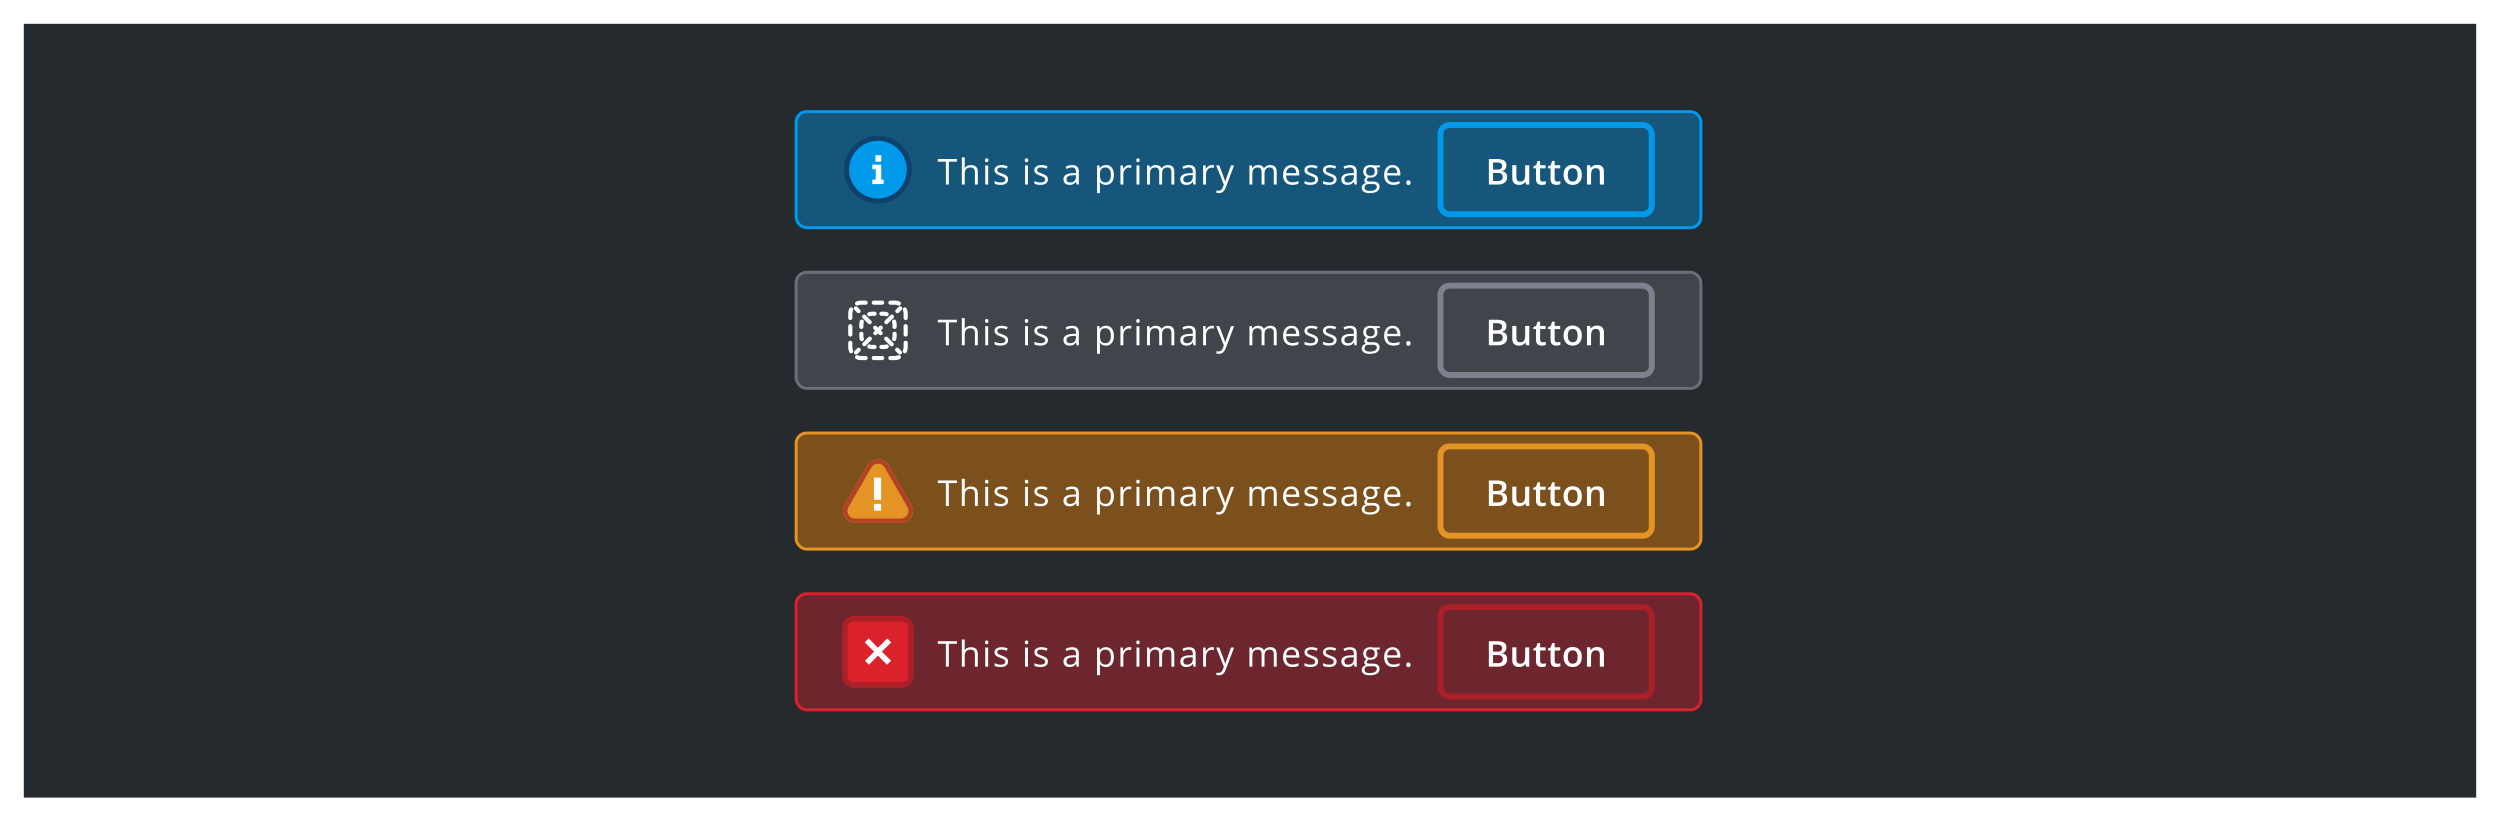 <svg width="840" height="276" fill="none" xmlns="http://www.w3.org/2000/svg"><g filter="url(#prefix__filter0_d_234_54556)"><path fill="#252A2E" d="M8 8h824v260H8z"/></g><rect x="267.5" y="37.5" width="304" height="39" rx="3.5" fill="#019AEB" fill-opacity=".4"/><g clip-path="url(#prefix__clip0_234_54556)"><path d="M284.9 57c0 1.392.262 2.77.769 4.056a10.656 10.656 0 002.19 3.44 10.075 10.075 0 003.276 2.297A9.691 9.691 0 00295 67.6c1.327 0 2.64-.274 3.865-.807a10.079 10.079 0 003.277-2.298 10.656 10.656 0 002.19-3.439c.507-1.286.768-2.664.768-4.056s-.261-2.77-.768-4.056a10.656 10.656 0 00-2.19-3.44 10.079 10.079 0 00-3.277-2.297A9.684 9.684 0 00295 46.4a9.691 9.691 0 00-3.865.807 10.075 10.075 0 00-3.276 2.298 10.656 10.656 0 00-2.19 3.438A11.07 11.07 0 00284.9 57z" fill="#019AEB"/><path d="M295 47.3c5.35 0 9.7 4.35 9.7 9.7s-4.35 9.7-9.7 9.7-9.7-4.35-9.7-9.7 4.35-9.7 9.7-9.7zm0-1.7c-6.3 0-11.4 5.1-11.4 11.4 0 6.3 5.1 11.4 11.4 11.4 6.3 0 11.4-5.1 11.4-11.4 0-6.3-5.1-11.4-11.4-11.4z" fill="#0E416C"/><path d="M296.1 60.35h.8v1.5h-3.8v-1.5h1.15v-3.5h-1.15V55.3h3v5.05zm-1.95-6h1.95v-2.2h-1.95v2.2z" fill="#fff"/></g><path d="M318.814 62h-.996v-7.682h-2.713v-.884h6.422v.884h-2.713V62zm8.756 0v-4.154c0-.524-.119-.914-.357-1.172-.238-.258-.611-.387-1.119-.387-.676 0-1.17.184-1.483.55-.308.368-.463.97-.463 1.806V62h-.972v-9.117h.972v2.76c0 .332-.015.607-.046.826h.058a1.97 1.97 0 01.815-.727c.355-.18.759-.27 1.213-.27.785 0 1.373.188 1.763.563.395.371.592.963.592 1.776V62h-.973zm4.45 0h-.973v-6.422h.973V62zm-1.055-8.162c0-.223.055-.385.164-.486a.566.566 0 01.41-.159c.156 0 .291.053.404.159.114.105.17.267.17.486 0 .219-.056.383-.17.492a.573.573 0 01-.404.158.567.567 0 01-.41-.158c-.109-.11-.164-.273-.164-.492zm7.76 6.41c0 .598-.223 1.059-.668 1.383-.446.324-1.071.486-1.875.486-.852 0-1.516-.135-1.993-.404v-.903c.309.157.639.28.991.37.355.09.697.135 1.025.135.508 0 .899-.08 1.172-.24.273-.165.41-.413.41-.745 0-.25-.109-.463-.328-.639-.215-.18-.637-.39-1.266-.632-.597-.223-1.023-.416-1.277-.58a1.806 1.806 0 01-.562-.569 1.485 1.485 0 01-.182-.756c0-.523.213-.935.639-1.236.425-.305 1.009-.457 1.751-.457.692 0 1.368.14 2.028.422l-.346.79c-.644-.265-1.228-.398-1.752-.398-.461 0-.808.073-1.043.217-.234.145-.351.344-.351.598a.74.74 0 00.129.44c.089.12.232.236.427.345.196.11.571.268 1.125.475.762.277 1.276.556 1.541.837.27.282.405.635.405 1.061zM345.402 62h-.972v-6.422h.972V62zm-1.054-8.162c0-.223.054-.385.164-.486a.566.566 0 01.41-.159c.156 0 .291.053.404.159.113.105.17.267.17.486 0 .219-.057.383-.17.492a.573.573 0 01-.404.158.567.567 0 01-.41-.158c-.11-.11-.164-.273-.164-.492zm7.759 6.41c0 .598-.222 1.059-.668 1.383-.445.324-1.07.486-1.875.486-.851 0-1.515-.135-1.992-.404v-.903c.309.157.639.28.99.37.356.09.698.135 1.026.135.508 0 .898-.08 1.172-.24.273-.165.41-.413.41-.745 0-.25-.109-.463-.328-.639-.215-.18-.637-.39-1.266-.632-.597-.223-1.023-.416-1.277-.58a1.81 1.81 0 01-.563-.569 1.495 1.495 0 01-.181-.756c0-.523.213-.935.638-1.236.426-.305 1.01-.457 1.752-.457.692 0 1.367.14 2.028.422l-.346.79c-.645-.265-1.229-.398-1.752-.398-.461 0-.809.073-1.043.217-.234.145-.352.344-.352.598a.74.74 0 00.129.44c.09.12.233.236.428.345.195.11.57.268 1.125.475.762.277 1.276.556 1.541.837.27.282.404.635.404 1.061zM361.762 62l-.194-.914h-.047c-.32.402-.64.676-.96.82-.317.14-.713.211-1.19.211-.637 0-1.137-.164-1.5-.492-.359-.328-.539-.795-.539-1.4 0-1.297 1.037-1.977 3.111-2.04l1.09-.035v-.398c0-.504-.109-.875-.328-1.113-.215-.242-.56-.364-1.037-.364-.535 0-1.141.165-1.816.493l-.299-.745a4.58 4.58 0 011.037-.404 4.543 4.543 0 011.137-.146c.765 0 1.332.17 1.699.51.371.34.556.884.556 1.634V62h-.72zm-2.198-.685c.606 0 1.081-.167 1.424-.499.348-.332.522-.797.522-1.394v-.58l-.973.04c-.773.028-1.332.15-1.676.364-.34.211-.509.541-.509.99 0 .352.105.62.316.803.215.184.514.276.896.276zm12.034.802c-.418 0-.801-.076-1.149-.228a2.178 2.178 0 01-.867-.715h-.07c.047.375.07.73.07 1.066v2.643h-.973v-9.305h.791l.135.879h.047c.25-.352.541-.605.873-.762a2.656 2.656 0 011.143-.234c.851 0 1.507.291 1.968.873.465.582.698 1.398.698 2.45 0 1.054-.237 1.874-.709 2.46-.469.582-1.121.873-1.957.873zm-.141-5.83c-.656 0-1.131.182-1.424.545-.293.363-.443.941-.451 1.734v.217c0 .902.15 1.549.451 1.94.301.386.783.58 1.447.58.555 0 .989-.225 1.301-.674.317-.45.475-1.069.475-1.857 0-.801-.158-1.415-.475-1.84-.312-.43-.754-.645-1.324-.645zm7.941-.826c.286 0 .541.023.768.07l-.135.903a3.308 3.308 0 00-.703-.088c-.519 0-.965.21-1.336.633-.367.421-.551.947-.551 1.576V62h-.972v-6.422h.802l.112 1.19h.047c.238-.418.525-.74.861-.967.336-.227.705-.34 1.107-.34zM382.84 62h-.973v-6.422h.973V62zm-1.055-8.162c0-.223.055-.385.164-.486a.568.568 0 01.41-.159c.157 0 .291.053.405.159.113.105.17.267.17.486 0 .219-.057.383-.17.492a.575.575 0 01-.405.158.568.568 0 01-.41-.158c-.109-.11-.164-.273-.164-.492zM393.588 62v-4.178c0-.512-.109-.894-.328-1.148-.219-.258-.559-.387-1.02-.387-.605 0-1.052.174-1.342.522-.289.347-.433.882-.433 1.605V62h-.973v-4.178c0-.512-.109-.894-.328-1.148-.219-.258-.56-.387-1.025-.387-.61 0-1.057.184-1.342.55-.281.364-.422.962-.422 1.794V62h-.973v-6.422h.791l.159.879h.046a1.92 1.92 0 01.774-.732 2.39 2.39 0 011.125-.264c1.004 0 1.66.363 1.969 1.09h.046a2.05 2.05 0 01.833-.797 2.58 2.58 0 011.242-.293c.726 0 1.269.187 1.629.562.363.371.545.967.545 1.787V62h-.973zm7.432 0l-.194-.914h-.047c-.32.402-.64.676-.961.82-.316.14-.713.211-1.189.211-.637 0-1.137-.164-1.5-.492-.359-.328-.539-.795-.539-1.4 0-1.297 1.037-1.977 3.111-2.04l1.09-.035v-.398c0-.504-.109-.875-.328-1.113-.215-.242-.561-.364-1.037-.364-.535 0-1.141.165-1.817.493l-.298-.745a4.58 4.58 0 011.037-.404 4.536 4.536 0 011.136-.146c.766 0 1.332.17 1.7.51.371.34.556.884.556 1.634V62h-.72zm-2.198-.685c.606 0 1.08-.167 1.424-.499.348-.332.522-.797.522-1.394v-.58l-.973.04c-.774.028-1.332.15-1.676.364-.34.211-.51.541-.51.99 0 .352.106.62.317.803.215.184.513.276.896.276zm8.358-5.854c.285 0 .541.023.767.07l-.135.903a3.308 3.308 0 00-.703-.088c-.519 0-.964.21-1.336.633-.367.421-.55.947-.55 1.576V62h-.973v-6.422h.803l.111 1.19h.047c.238-.418.525-.74.861-.967a1.94 1.94 0 011.108-.34zm1.449.117h1.043l1.406 3.662c.309.836.5 1.44.574 1.81h.047c.051-.198.156-.538.317-1.019.164-.484.695-1.968 1.593-4.453h1.043l-2.759 7.313c-.274.722-.594 1.234-.961 1.535-.364.305-.811.457-1.342.457-.297 0-.59-.033-.879-.1v-.78c.215.048.455.071.721.071.668 0 1.144-.375 1.429-1.125l.358-.914-2.59-6.457zM427.998 62v-4.178c0-.512-.109-.894-.328-1.148-.219-.258-.559-.387-1.02-.387-.605 0-1.052.174-1.341.522-.289.347-.434.882-.434 1.605V62h-.973v-4.178c0-.512-.109-.894-.328-1.148-.219-.258-.56-.387-1.025-.387-.61 0-1.057.184-1.342.55-.281.364-.422.962-.422 1.794V62h-.973v-6.422h.792l.158.879h.047c.183-.313.441-.557.773-.732a2.39 2.39 0 011.125-.264c1.004 0 1.66.363 1.969 1.09h.047a2.04 2.04 0 01.832-.797 2.58 2.58 0 011.242-.293c.726 0 1.269.187 1.629.562.363.371.545.967.545 1.787V62h-.973zm6.195.117c-.949 0-1.699-.289-2.25-.867-.547-.578-.82-1.38-.82-2.408 0-1.035.254-1.858.762-2.467.511-.61 1.197-.914 2.056-.914.805 0 1.442.266 1.911.797.468.527.703 1.224.703 2.092v.615h-4.424c.019.754.209 1.326.568 1.717.363.39.873.586 1.53.586.691 0 1.375-.145 2.05-.434v.867c-.343.149-.67.254-.978.317-.305.066-.674.1-1.108.1zm-.263-5.842c-.516 0-.928.168-1.237.504-.304.336-.484.801-.539 1.395h3.358c0-.614-.137-1.082-.41-1.406-.274-.328-.664-.493-1.172-.493zm8.931 3.973c0 .598-.222 1.059-.668 1.383-.445.324-1.07.486-1.875.486-.851 0-1.515-.135-1.992-.404v-.903c.309.157.639.28.99.37.356.09.698.135 1.026.135.508 0 .898-.08 1.172-.24.273-.165.41-.413.41-.745 0-.25-.11-.463-.328-.639-.215-.18-.637-.39-1.266-.632-.598-.223-1.023-.416-1.277-.58a1.81 1.81 0 01-.563-.569 1.495 1.495 0 01-.181-.756c0-.523.212-.935.638-1.236.426-.305 1.01-.457 1.752-.457.692 0 1.367.14 2.028.422l-.346.79c-.645-.265-1.229-.398-1.752-.398-.461 0-.809.073-1.043.217-.234.145-.352.344-.352.598a.74.74 0 00.129.44c.09.12.233.236.428.345.195.11.57.268 1.125.475.762.277 1.275.556 1.541.837.27.282.404.635.404 1.061zm6.231 0c0 .598-.223 1.059-.668 1.383-.445.324-1.07.486-1.875.486-.852 0-1.516-.135-1.992-.404v-.903c.308.157.638.28.99.37.355.09.697.135 1.025.135.508 0 .899-.08 1.172-.24.274-.165.41-.413.41-.745 0-.25-.109-.463-.328-.639-.215-.18-.637-.39-1.265-.632-.598-.223-1.024-.416-1.278-.58a1.806 1.806 0 01-.562-.569 1.495 1.495 0 01-.182-.756c0-.523.213-.935.639-1.236.426-.305 1.01-.457 1.752-.457.691 0 1.367.14 2.027.422l-.346.79c-.644-.265-1.228-.398-1.752-.398-.461 0-.808.073-1.043.217-.234.145-.351.344-.351.598a.74.74 0 00.129.44c.09.12.232.236.427.345.196.11.571.268 1.125.475.762.277 1.276.556 1.542.837.269.282.404.635.404 1.061zM455.129 62l-.193-.914h-.047c-.321.402-.641.676-.961.82-.317.14-.713.211-1.19.211-.636 0-1.136-.164-1.5-.492-.359-.328-.539-.795-.539-1.4 0-1.297 1.037-1.977 3.112-2.04l1.089-.035v-.398c0-.504-.109-.875-.328-1.113-.215-.242-.56-.364-1.037-.364-.535 0-1.14.165-1.816.493l-.299-.745a4.58 4.58 0 011.037-.404 4.543 4.543 0 011.137-.146c.765 0 1.332.17 1.699.51.371.34.557.884.557 1.634V62h-.721zm-2.197-.685c.605 0 1.08-.167 1.423-.499.348-.332.522-.797.522-1.394v-.58l-.973.04c-.773.028-1.332.15-1.675.364-.34.211-.51.541-.51.99 0 .352.105.62.316.803.215.184.514.276.897.276zm10.683-5.737v.615l-1.189.141c.109.137.207.316.293.539.086.219.129.467.129.744 0 .63-.215 1.131-.645 1.506-.43.375-1.019.563-1.769.563-.192 0-.372-.016-.539-.047-.415.218-.622.494-.622.826 0 .176.073.306.217.392.145.083.393.123.744.123h1.137c.695 0 1.229.147 1.6.44.375.293.562.719.562 1.277 0 .711-.285 1.252-.855 1.623-.571.375-1.403.563-2.496.563-.84 0-1.489-.156-1.946-.469-.453-.312-.679-.754-.679-1.324 0-.39.125-.729.375-1.014.25-.285.601-.478 1.054-.58a1.044 1.044 0 01-.416-.346.929.929 0 01-.164-.544c0-.235.063-.44.188-.616.125-.175.322-.346.592-.51a1.752 1.752 0 01-.815-.697 2.063 2.063 0 01-.31-1.125c0-.703.21-1.244.632-1.623.422-.383 1.02-.574 1.793-.574.336 0 .639.039.909.117h2.22zm-5.121 7.5c0 .348.147.611.44.791.293.18.712.27 1.259.27.817 0 1.42-.123 1.811-.37.394-.242.592-.572.592-.99 0-.347-.108-.59-.323-.726-.214-.133-.619-.2-1.212-.2h-1.166c-.442 0-.786.106-1.032.317-.246.21-.369.514-.369.908zm.527-5.443c0 .449.127.789.381 1.02.254.23.608.345 1.061.345.949 0 1.424-.46 1.424-1.383 0-.965-.481-1.447-1.442-1.447-.457 0-.808.123-1.054.37-.246.245-.37.61-.37 1.095zm9.125 4.482c-.949 0-1.699-.289-2.25-.867-.546-.578-.82-1.38-.82-2.408 0-1.035.254-1.858.762-2.467.512-.61 1.197-.914 2.057-.914.804 0 1.441.266 1.91.797.468.527.703 1.224.703 2.092v.615h-4.424c.02.754.209 1.326.568 1.717.364.39.873.586 1.53.586.691 0 1.375-.145 2.05-.434v.867c-.343.149-.67.254-.978.317-.305.066-.674.1-1.108.1zm-.263-5.842c-.516 0-.928.168-1.237.504-.304.336-.484.801-.539 1.395h3.358c0-.614-.137-1.082-.41-1.406-.274-.328-.664-.493-1.172-.493zm4.648 5.104c0-.262.059-.46.176-.592.121-.137.293-.205.516-.205.226 0 .402.068.527.205.129.133.193.33.193.592 0 .254-.064.45-.193.586-.129.137-.305.205-.527.205-.2 0-.366-.06-.498-.182-.129-.125-.194-.328-.194-.61zM500.258 53.434h2.549c1.105 0 1.939.16 2.502.48.562.32.843.873.843 1.658 0 .328-.058.625-.175.89-.114.263-.28.48-.498.651a1.858 1.858 0 01-.809.34v.059a2.7 2.7 0 01.885.31c.261.149.466.362.615.639.152.277.228.637.228 1.078 0 .523-.125.969-.375 1.336-.246.367-.599.647-1.06.838-.457.191-1 .287-1.629.287h-3.076v-8.566zm1.406 3.533h1.348c.636 0 1.078-.104 1.324-.31.246-.208.369-.51.369-.909 0-.406-.146-.7-.439-.879-.289-.18-.75-.27-1.383-.27h-1.219v2.368zm0 1.136v2.72h1.482c.657 0 1.118-.128 1.383-.382.266-.254.399-.597.399-1.03 0-.267-.061-.497-.182-.692-.117-.196-.31-.346-.58-.451-.27-.11-.633-.165-1.09-.165h-1.412zm12.168-2.59V62h-1.084l-.188-.873h-.076a1.873 1.873 0 01-.522.557c-.21.144-.445.252-.703.322a2.924 2.924 0 01-.814.111c-.488 0-.906-.082-1.254-.246a1.743 1.743 0 01-.791-.773c-.184-.348-.275-.797-.275-1.348v-4.236h1.382v3.978c0 .504.102.881.305 1.131.207.25.527.375.961.375.418 0 .75-.086.996-.258.246-.172.42-.425.522-.762.105-.335.158-.748.158-1.236v-3.228h1.383zm4.538 5.49c.18 0 .358-.015.534-.046.175-.035.335-.076.48-.123v1.043c-.152.066-.35.123-.592.17-.242.047-.494.07-.756.07a2.57 2.57 0 01-.99-.181 1.448 1.448 0 01-.697-.64c-.172-.3-.258-.716-.258-1.247v-3.486h-.885v-.616l.949-.486.452-1.389h.867v1.442h1.857v1.048h-1.857v3.47c0 .327.082.572.246.732.164.16.381.24.65.24zm4.896 0c.18 0 .358-.015.534-.046.175-.035.336-.076.48-.123v1.043c-.152.066-.35.123-.592.17-.242.047-.494.07-.756.07a2.57 2.57 0 01-.99-.181 1.448 1.448 0 01-.697-.64c-.172-.3-.258-.716-.258-1.247v-3.486h-.885v-.616l.95-.486.451-1.389h.867v1.442h1.857v1.048h-1.857v3.47c0 .327.082.572.246.732.164.16.381.24.65.24zm8.225-2.26c0 .538-.071 1.017-.211 1.435a2.875 2.875 0 01-.616 1.06 2.703 2.703 0 01-.972.657 3.495 3.495 0 01-1.283.222c-.446 0-.854-.074-1.225-.222a2.8 2.8 0 01-.967-.657 3.025 3.025 0 01-.627-1.06 4.289 4.289 0 01-.222-1.436c0-.715.123-1.32.369-1.816.25-.5.605-.881 1.066-1.143.461-.261 1.01-.392 1.647-.392.597 0 1.125.13 1.582.392.457.262.814.643 1.072 1.143.258.5.387 1.105.387 1.816zm-4.705 0c0 .472.056.876.169 1.212.118.336.297.594.54.773.242.176.554.264.937.264s.695-.088.938-.264c.242-.18.419-.437.533-.773.113-.336.17-.74.17-1.213 0-.472-.057-.873-.17-1.201-.114-.332-.291-.584-.533-.756-.243-.176-.557-.263-.944-.263-.57 0-.986.19-1.248.574-.262.383-.392.931-.392 1.646zm9.818-3.352c.73 0 1.298.19 1.705.568.41.375.615.978.615 1.81V62h-1.377v-3.973c0-.504-.104-.88-.311-1.13-.207-.254-.527-.381-.961-.381-.629 0-1.066.193-1.312.58-.242.386-.363.947-.363 1.681V62h-1.377v-6.486h1.072l.193.879h.076c.141-.227.315-.413.522-.557.211-.148.445-.26.703-.334a2.97 2.97 0 01.815-.111z" fill="#fff"/><rect x="484" y="42" width="71" height="30" rx="3" stroke="#019AEB" stroke-width="2"/><rect x="267.5" y="37.5" width="304" height="39" rx="3.5" stroke="#019AEB"/><rect x="267.5" y="145.5" width="304" height="39" rx="3.5" fill="#FF8B00" fill-opacity=".4"/><path d="M302.65 175.7h-15.3c-2.25 0-4.1-1.85-4.1-4.1 0-.7.2-1.4.55-2.05l7.65-13.2c1.15-1.95 3.65-2.65 5.6-1.5.6.35 1.15.85 1.5 1.5l7.65 13.25c1.15 1.95.45 4.45-1.5 5.6-.65.35-1.35.5-2.05.5z" fill="#E49325"/><path d="M302.65 175.7h-15.3c-2.25 0-4.1-1.85-4.1-4.1 0-.7.2-1.4.55-2.05l7.65-13.2c1.15-1.95 3.65-2.65 5.6-1.5.6.35 1.15.85 1.5 1.5l7.65 13.25c1.15 1.95.45 4.45-1.5 5.6-.65.35-1.35.5-2.05.5zM295 155.8c-.95 0-1.8.5-2.25 1.3l-7.65 13.25c-.7 1.25-.3 2.85.95 3.55.4.25.85.35 1.3.35h15.3c1.45 0 2.6-1.15 2.6-2.6 0-.45-.1-.9-.35-1.3l-7.65-13.3c-.45-.8-1.3-1.25-2.25-1.25z" fill="#B24225"/><path d="M293.65 160.5h2.4v7.45h-2.4v-7.45zM293.65 169.3h2.4v2.3h-2.4v-2.3zM318.814 170h-.996v-7.682h-2.713v-.884h6.422v.884h-2.713V170zm8.756 0v-4.154c0-.524-.119-.914-.357-1.172-.238-.258-.611-.387-1.119-.387-.676 0-1.17.184-1.483.551-.308.367-.463.969-.463 1.805V170h-.972v-9.117h.972v2.76c0 .332-.015.607-.046.826h.058a1.97 1.97 0 01.815-.727c.355-.18.759-.269 1.213-.269.785 0 1.373.187 1.763.562.395.371.592.963.592 1.776V170h-.973zm4.45 0h-.973v-6.422h.973V170zm-1.055-8.162c0-.223.055-.385.164-.486a.565.565 0 01.41-.159.57.57 0 01.404.159c.114.105.17.267.17.486 0 .219-.056.383-.17.492a.57.57 0 01-.404.158.564.564 0 01-.41-.158c-.109-.109-.164-.273-.164-.492zm7.76 6.41c0 .598-.223 1.059-.668 1.383-.446.324-1.071.486-1.875.486-.852 0-1.516-.135-1.993-.404v-.902c.309.156.639.279.991.369.355.09.697.134 1.025.134.508 0 .899-.08 1.172-.24.273-.164.41-.412.41-.744 0-.25-.109-.463-.328-.639-.215-.179-.637-.39-1.266-.632-.597-.223-1.023-.416-1.277-.58a1.807 1.807 0 01-.562-.569 1.485 1.485 0 01-.182-.756c0-.523.213-.935.639-1.236.425-.305 1.009-.457 1.751-.457.692 0 1.368.141 2.028.422l-.346.791c-.644-.266-1.228-.399-1.752-.399-.461 0-.808.073-1.043.217-.234.145-.351.344-.351.598 0 .172.043.318.129.439.089.121.232.237.427.346.196.109.571.268 1.125.475.762.277 1.276.556 1.541.838.27.281.405.634.405 1.06zm6.677 1.752h-.972v-6.422h.972V170zm-1.054-8.162c0-.223.054-.385.164-.486a.565.565 0 01.41-.159.57.57 0 01.404.159c.113.105.17.267.17.486 0 .219-.057.383-.17.492a.57.57 0 01-.404.158.564.564 0 01-.41-.158c-.11-.109-.164-.273-.164-.492zm7.759 6.41c0 .598-.222 1.059-.668 1.383-.445.324-1.07.486-1.875.486-.851 0-1.515-.135-1.992-.404v-.902c.309.156.639.279.99.369.356.09.698.134 1.026.134.508 0 .898-.08 1.172-.24.273-.164.41-.412.41-.744 0-.25-.109-.463-.328-.639-.215-.179-.637-.39-1.266-.632-.597-.223-1.023-.416-1.277-.58a1.81 1.81 0 01-.563-.569 1.495 1.495 0 01-.181-.756c0-.523.213-.935.638-1.236.426-.305 1.01-.457 1.752-.457.692 0 1.367.141 2.028.422l-.346.791c-.645-.266-1.229-.399-1.752-.399-.461 0-.809.073-1.043.217-.234.145-.352.344-.352.598 0 .172.043.318.129.439.09.121.233.237.428.346.195.109.57.268 1.125.475.762.277 1.276.556 1.541.838.27.281.404.634.404 1.06zm9.655 1.752l-.194-.914h-.047c-.32.402-.64.676-.96.82-.317.141-.713.211-1.19.211-.637 0-1.137-.164-1.5-.492-.359-.328-.539-.795-.539-1.4 0-1.297 1.037-1.977 3.111-2.039l1.09-.036v-.398c0-.504-.109-.875-.328-1.113-.215-.243-.56-.364-1.037-.364-.535 0-1.141.164-1.816.493l-.299-.745a4.631 4.631 0 012.174-.55c.765 0 1.332.17 1.699.509.371.34.556.885.556 1.635V170h-.72zm-2.198-.686c.606 0 1.081-.166 1.424-.498.348-.332.522-.796.522-1.394v-.58l-.973.041c-.773.027-1.332.148-1.676.363-.34.211-.509.541-.509.99 0 .352.105.619.316.803.215.184.514.275.896.275zm12.034.803a2.84 2.84 0 01-1.149-.228 2.187 2.187 0 01-.867-.715h-.07c.047.375.07.73.07 1.066v2.643h-.973v-9.305h.791l.135.879h.047c.25-.352.541-.605.873-.762a2.658 2.658 0 011.143-.234c.851 0 1.507.291 1.968.873.465.582.698 1.398.698 2.449 0 1.055-.237 1.875-.709 2.461-.469.582-1.121.873-1.957.873zm-.141-5.83c-.656 0-1.131.182-1.424.545-.293.363-.443.941-.451 1.734v.217c0 .903.15 1.549.451 1.94.301.386.783.58 1.447.58.555 0 .989-.225 1.301-.674.317-.449.475-1.068.475-1.858 0-.8-.158-1.414-.475-1.839-.312-.43-.754-.645-1.324-.645zm7.941-.826a3.8 3.8 0 01.768.07l-.135.903a3.283 3.283 0 00-.703-.088c-.519 0-.965.211-1.336.633-.367.421-.551.947-.551 1.576V170h-.972v-6.422h.802l.112 1.19h.047c.238-.418.525-.741.861-.967.336-.227.705-.34 1.107-.34zM382.84 170h-.973v-6.422h.973V170zm-1.055-8.162c0-.223.055-.385.164-.486a.567.567 0 01.41-.159c.157 0 .291.053.405.159.113.105.17.267.17.486 0 .219-.057.383-.17.492a.572.572 0 01-.405.158.566.566 0 01-.41-.158c-.109-.109-.164-.273-.164-.492zM393.588 170v-4.178c0-.511-.109-.894-.328-1.148-.219-.258-.559-.387-1.02-.387-.605 0-1.052.174-1.342.522-.289.347-.433.882-.433 1.605V170h-.973v-4.178c0-.511-.109-.894-.328-1.148-.219-.258-.56-.387-1.025-.387-.61 0-1.057.184-1.342.551-.281.363-.422.961-.422 1.793V170h-.973v-6.422h.791l.159.879h.046c.184-.312.442-.557.774-.732a2.387 2.387 0 011.125-.264c1.004 0 1.66.363 1.969 1.09h.046c.192-.336.469-.602.833-.797a2.583 2.583 0 011.242-.293c.726 0 1.269.187 1.629.562.363.372.545.967.545 1.788V170h-.973zm7.432 0l-.194-.914h-.047c-.32.402-.64.676-.961.82-.316.141-.713.211-1.189.211-.637 0-1.137-.164-1.5-.492-.359-.328-.539-.795-.539-1.4 0-1.297 1.037-1.977 3.111-2.039l1.09-.036v-.398c0-.504-.109-.875-.328-1.113-.215-.243-.561-.364-1.037-.364-.535 0-1.141.164-1.817.493l-.298-.745a4.631 4.631 0 012.173-.55c.766 0 1.332.17 1.7.509.371.34.556.885.556 1.635V170h-.72zm-2.198-.686c.606 0 1.08-.166 1.424-.498.348-.332.522-.796.522-1.394v-.58l-.973.041c-.774.027-1.332.148-1.676.363-.34.211-.51.541-.51.99 0 .352.106.619.317.803.215.184.513.275.896.275zm8.358-5.853c.285 0 .541.023.767.07l-.135.903a3.283 3.283 0 00-.703-.088c-.519 0-.964.211-1.336.633-.367.421-.55.947-.55 1.576V170h-.973v-6.422h.803l.111 1.19h.047c.238-.418.525-.741.861-.967.336-.227.705-.34 1.108-.34zm1.449.117h1.043l1.406 3.662c.309.836.5 1.44.574 1.811h.047c.051-.199.156-.539.317-1.02.164-.484.695-1.969 1.593-4.453h1.043l-2.759 7.313c-.274.722-.594 1.234-.961 1.535-.364.304-.811.457-1.342.457-.297 0-.59-.033-.879-.1v-.779c.215.047.455.07.721.07.668 0 1.144-.375 1.429-1.125l.358-.914-2.59-6.457zM427.998 170v-4.178c0-.511-.109-.894-.328-1.148-.219-.258-.559-.387-1.02-.387-.605 0-1.052.174-1.341.522-.289.347-.434.882-.434 1.605V170h-.973v-4.178c0-.511-.109-.894-.328-1.148-.219-.258-.56-.387-1.025-.387-.61 0-1.057.184-1.342.551-.281.363-.422.961-.422 1.793V170h-.973v-6.422h.792l.158.879h.047c.183-.312.441-.557.773-.732a2.387 2.387 0 011.125-.264c1.004 0 1.66.363 1.969 1.09h.047c.191-.336.468-.602.832-.797a2.583 2.583 0 011.242-.293c.726 0 1.269.187 1.629.562.363.372.545.967.545 1.788V170h-.973zm6.195.117c-.949 0-1.699-.289-2.25-.867-.547-.578-.82-1.381-.82-2.408 0-1.035.254-1.858.762-2.467.511-.609 1.197-.914 2.056-.914.805 0 1.442.266 1.911.797.468.527.703 1.224.703 2.092v.615h-4.424c.019.754.209 1.326.568 1.717.363.39.873.586 1.53.586a5.17 5.17 0 002.05-.434v.867c-.343.149-.67.254-.978.317a5.32 5.32 0 01-1.108.099zm-.263-5.842c-.516 0-.928.168-1.237.504-.304.336-.484.801-.539 1.395h3.358c0-.613-.137-1.082-.41-1.406-.274-.329-.664-.493-1.172-.493zm8.931 3.973c0 .598-.222 1.059-.668 1.383-.445.324-1.07.486-1.875.486-.851 0-1.515-.135-1.992-.404v-.902c.309.156.639.279.99.369.356.09.698.134 1.026.134.508 0 .898-.08 1.172-.24.273-.164.41-.412.41-.744 0-.25-.11-.463-.328-.639-.215-.179-.637-.39-1.266-.632-.598-.223-1.023-.416-1.277-.58a1.81 1.81 0 01-.563-.569 1.495 1.495 0 01-.181-.756c0-.523.212-.935.638-1.236.426-.305 1.01-.457 1.752-.457.692 0 1.367.141 2.028.422l-.346.791c-.645-.266-1.229-.399-1.752-.399-.461 0-.809.073-1.043.217-.234.145-.352.344-.352.598 0 .172.043.318.129.439.09.121.233.237.428.346.195.109.57.268 1.125.475.762.277 1.275.556 1.541.838.27.281.404.634.404 1.06zm6.231 0c0 .598-.223 1.059-.668 1.383-.445.324-1.07.486-1.875.486-.852 0-1.516-.135-1.992-.404v-.902c.308.156.638.279.99.369.355.09.697.134 1.025.134.508 0 .899-.08 1.172-.24.274-.164.41-.412.41-.744 0-.25-.109-.463-.328-.639-.215-.179-.637-.39-1.265-.632-.598-.223-1.024-.416-1.278-.58a1.807 1.807 0 01-.562-.569 1.495 1.495 0 01-.182-.756c0-.523.213-.935.639-1.236.426-.305 1.01-.457 1.752-.457a5.13 5.13 0 012.027.422l-.346.791c-.644-.266-1.228-.399-1.752-.399-.461 0-.808.073-1.043.217-.234.145-.351.344-.351.598 0 .172.043.318.129.439.09.121.232.237.427.346.196.109.571.268 1.125.475.762.277 1.276.556 1.542.838.269.281.404.634.404 1.06zm6.037 1.752l-.193-.914h-.047c-.321.402-.641.676-.961.82-.317.141-.713.211-1.19.211-.636 0-1.136-.164-1.5-.492-.359-.328-.539-.795-.539-1.4 0-1.297 1.037-1.977 3.112-2.039l1.089-.036v-.398c0-.504-.109-.875-.328-1.113-.215-.243-.56-.364-1.037-.364-.535 0-1.14.164-1.816.493l-.299-.745a4.631 4.631 0 012.174-.55c.765 0 1.332.17 1.699.509.371.34.557.885.557 1.635V170h-.721zm-2.197-.686c.605 0 1.08-.166 1.423-.498.348-.332.522-.796.522-1.394v-.58l-.973.041c-.773.027-1.332.148-1.675.363-.34.211-.51.541-.51.99 0 .352.105.619.316.803.215.184.514.275.897.275zm10.683-5.736v.615l-1.189.141c.109.137.207.316.293.539.086.219.129.467.129.744 0 .629-.215 1.131-.645 1.506-.43.375-1.019.563-1.769.563-.192 0-.372-.016-.539-.047-.415.218-.622.494-.622.826 0 .176.073.306.217.392.145.082.393.123.744.123h1.137c.695 0 1.229.147 1.6.44.375.293.562.719.562 1.277 0 .711-.285 1.252-.855 1.623-.571.375-1.403.563-2.496.563-.84 0-1.489-.156-1.946-.469-.453-.312-.679-.754-.679-1.324 0-.391.125-.729.375-1.014.25-.285.601-.478 1.054-.58a1.036 1.036 0 01-.416-.346.929.929 0 01-.164-.545c0-.234.063-.439.188-.615s.322-.345.592-.51a1.748 1.748 0 01-.815-.697 2.063 2.063 0 01-.31-1.125c0-.703.21-1.244.632-1.623.422-.383 1.02-.574 1.793-.574.336 0 .639.039.909.117h2.22zm-5.121 7.5c0 .348.147.611.44.791.293.18.712.27 1.259.27.817 0 1.42-.123 1.811-.369.394-.243.592-.573.592-.991 0-.347-.108-.59-.323-.726-.214-.133-.619-.199-1.212-.199h-1.166c-.442 0-.786.105-1.032.316-.246.211-.369.514-.369.908zm.527-5.443c0 .449.127.789.381 1.019.254.231.608.346 1.061.346.949 0 1.424-.461 1.424-1.383 0-.965-.481-1.447-1.442-1.447-.457 0-.808.123-1.054.369s-.37.611-.37 1.096zm9.125 4.482c-.949 0-1.699-.289-2.25-.867-.546-.578-.82-1.381-.82-2.408 0-1.035.254-1.858.762-2.467.512-.609 1.197-.914 2.057-.914.804 0 1.441.266 1.91.797.468.527.703 1.224.703 2.092v.615h-4.424c.02.754.209 1.326.568 1.717.364.39.873.586 1.53.586a5.17 5.17 0 002.05-.434v.867c-.343.149-.67.254-.978.317a5.32 5.32 0 01-1.108.099zm-.263-5.842c-.516 0-.928.168-1.237.504-.304.336-.484.801-.539 1.395h3.358c0-.613-.137-1.082-.41-1.406-.274-.329-.664-.493-1.172-.493zm4.648 5.104c0-.262.059-.459.176-.592.121-.137.293-.205.516-.205.226 0 .402.068.527.205.129.133.193.33.193.592 0 .254-.064.449-.193.586-.129.137-.305.205-.527.205a.71.71 0 01-.498-.182c-.129-.125-.194-.328-.194-.609zM500.258 161.434h2.549c1.105 0 1.939.16 2.502.48.562.32.843.873.843 1.658 0 .328-.058.625-.175.891-.114.262-.28.478-.498.65a1.85 1.85 0 01-.809.34v.059c.332.058.627.162.885.31.261.149.466.362.615.639.152.277.228.637.228 1.078 0 .523-.125.969-.375 1.336-.246.367-.599.646-1.06.838-.457.191-1 .287-1.629.287h-3.076v-8.566zm1.406 3.533h1.348c.636 0 1.078-.104 1.324-.311.246-.207.369-.51.369-.908 0-.406-.146-.699-.439-.879-.289-.18-.75-.269-1.383-.269h-1.219v2.367zm0 1.137v2.718h1.482c.657 0 1.118-.127 1.383-.381.266-.253.399-.597.399-1.031 0-.265-.061-.496-.182-.691-.117-.196-.31-.346-.58-.451-.27-.11-.633-.164-1.09-.164h-1.412zm12.168-2.59V170h-1.084l-.188-.873h-.076a1.877 1.877 0 01-.522.557 2.3 2.3 0 01-.703.322 2.931 2.931 0 01-.814.111c-.488 0-.906-.082-1.254-.246a1.745 1.745 0 01-.791-.773c-.184-.348-.275-.797-.275-1.348v-4.236h1.382v3.978c0 .504.102.881.305 1.131.207.25.527.375.961.375.418 0 .75-.086.996-.258.246-.172.42-.426.522-.761.105-.336.158-.749.158-1.237v-3.228h1.383zm4.538 5.49a3.073 3.073 0 001.014-.17v1.043c-.152.066-.35.123-.592.17-.242.047-.494.07-.756.07-.367 0-.697-.06-.99-.181a1.448 1.448 0 01-.697-.639c-.172-.301-.258-.717-.258-1.248v-3.487h-.885v-.615l.949-.486.452-1.389h.867v1.442h1.857v1.048h-1.857v3.469c0 .328.082.573.246.733.164.16.381.24.65.24zm4.896 0a3.073 3.073 0 001.014-.17v1.043c-.152.066-.35.123-.592.17-.242.047-.494.07-.756.07-.367 0-.697-.06-.99-.181a1.448 1.448 0 01-.697-.639c-.172-.301-.258-.717-.258-1.248v-3.487h-.885v-.615l.95-.486.451-1.389h.867v1.442h1.857v1.048h-1.857v3.469c0 .328.082.573.246.733.164.16.381.24.65.24zm8.225-2.262c0 .539-.071 1.018-.211 1.436a2.872 2.872 0 01-.616 1.06 2.715 2.715 0 01-.972.657 3.505 3.505 0 01-1.283.222c-.446 0-.854-.074-1.225-.222a2.814 2.814 0 01-.967-.657 3.021 3.021 0 01-.627-1.06 4.292 4.292 0 01-.222-1.436c0-.715.123-1.32.369-1.816.25-.5.605-.881 1.066-1.143.461-.262 1.01-.392 1.647-.392.597 0 1.125.13 1.582.392.457.262.814.643 1.072 1.143.258.5.387 1.105.387 1.816zm-4.705 0c0 .473.056.877.169 1.213.118.336.297.594.54.774.242.175.554.263.937.263s.695-.088.938-.263c.242-.18.419-.438.533-.774.113-.336.17-.74.17-1.213 0-.472-.057-.873-.17-1.201-.114-.332-.291-.584-.533-.756-.243-.176-.557-.264-.944-.264-.57 0-.986.192-1.248.575-.262.383-.392.931-.392 1.646zm9.818-3.351c.73 0 1.298.189 1.705.568.41.375.615.979.615 1.811V170h-1.377v-3.973c0-.504-.104-.881-.311-1.131-.207-.253-.527-.38-.961-.38-.629 0-1.066.193-1.312.58-.242.386-.363.947-.363 1.681V170h-1.377v-6.486h1.072l.193.879h.076a1.87 1.87 0 01.522-.557c.211-.148.445-.26.703-.334a2.98 2.98 0 01.815-.111z" fill="#fff"/><rect x="484" y="150" width="71" height="30" rx="3" stroke="#E49325" stroke-width="2"/><rect x="267.5" y="145.5" width="304" height="39" rx="3.5" stroke="#E49325"/><rect x="267.5" y="199.5" width="304" height="39" rx="3.5" fill="#DA212C" fill-opacity=".4"/><g clip-path="url(#prefix__clip1_234_54556)"><path d="M302.9 207.05H287c-2.2 0-4 1.8-4 4V227c0 2.2 1.8 4 4 4h15.9c2.2 0 4-1.8 4-4v-15.95c0-2.2-1.75-4-4-4z" fill="#DA212C"/><path d="M302.9 208.8c1.25 0 2.25 1 2.25 2.25V227c0 1.25-1 2.25-2.25 2.25H287c-1.25 0-2.25-1-2.25-2.25v-15.95c0-1.25 1-2.25 2.25-2.25h15.9zm0-1.75H287c-2.2 0-4 1.8-4 4V227c0 2.2 1.8 4 4 4h15.9c2.2 0 4-1.8 4-4v-15.95c0-2.2-1.75-4-4-4z" fill="#AB1F26"/><path d="M299.4 222l-3.1-3.05 3.15-3.1-1.35-1.35-3.1 3.15-3.1-3.15-1.35 1.35 3.15 3.1-3.05 3.05 1.3 1.35 3.05-3.05 3.05 3.05 1.35-1.35z" fill="#fff"/></g><path d="M318.814 224h-.996v-7.682h-2.713v-.884h6.422v.884h-2.713V224zm8.756 0v-4.154c0-.524-.119-.914-.357-1.172-.238-.258-.611-.387-1.119-.387-.676 0-1.17.184-1.483.551-.308.367-.463.969-.463 1.805V224h-.972v-9.117h.972v2.76c0 .332-.015.607-.046.826h.058a1.97 1.97 0 01.815-.727c.355-.18.759-.269 1.213-.269.785 0 1.373.187 1.763.562.395.371.592.963.592 1.776V224h-.973zm4.45 0h-.973v-6.422h.973V224zm-1.055-8.162c0-.223.055-.385.164-.486a.565.565 0 01.41-.159.57.57 0 01.404.159c.114.105.17.267.17.486 0 .219-.056.383-.17.492a.57.57 0 01-.404.158.564.564 0 01-.41-.158c-.109-.109-.164-.273-.164-.492zm7.76 6.41c0 .598-.223 1.059-.668 1.383-.446.324-1.071.486-1.875.486-.852 0-1.516-.135-1.993-.404v-.902c.309.156.639.279.991.369.355.09.697.134 1.025.134.508 0 .899-.08 1.172-.24.273-.164.41-.412.41-.744 0-.25-.109-.463-.328-.639-.215-.179-.637-.39-1.266-.632-.597-.223-1.023-.416-1.277-.58a1.807 1.807 0 01-.562-.569 1.485 1.485 0 01-.182-.756c0-.523.213-.935.639-1.236.425-.305 1.009-.457 1.751-.457.692 0 1.368.141 2.028.422l-.346.791c-.644-.266-1.228-.399-1.752-.399-.461 0-.808.073-1.043.217-.234.145-.351.344-.351.598 0 .172.043.318.129.439.089.121.232.237.427.346.196.109.571.268 1.125.475.762.277 1.276.556 1.541.838.27.281.405.634.405 1.06zm6.677 1.752h-.972v-6.422h.972V224zm-1.054-8.162c0-.223.054-.385.164-.486a.565.565 0 01.41-.159.57.57 0 01.404.159c.113.105.17.267.17.486 0 .219-.057.383-.17.492a.57.57 0 01-.404.158.564.564 0 01-.41-.158c-.11-.109-.164-.273-.164-.492zm7.759 6.41c0 .598-.222 1.059-.668 1.383-.445.324-1.07.486-1.875.486-.851 0-1.515-.135-1.992-.404v-.902c.309.156.639.279.99.369.356.09.698.134 1.026.134.508 0 .898-.08 1.172-.24.273-.164.41-.412.41-.744 0-.25-.109-.463-.328-.639-.215-.179-.637-.39-1.266-.632-.597-.223-1.023-.416-1.277-.58a1.81 1.81 0 01-.563-.569 1.495 1.495 0 01-.181-.756c0-.523.213-.935.638-1.236.426-.305 1.01-.457 1.752-.457.692 0 1.367.141 2.028.422l-.346.791c-.645-.266-1.229-.399-1.752-.399-.461 0-.809.073-1.043.217-.234.145-.352.344-.352.598 0 .172.043.318.129.439.09.121.233.237.428.346.195.109.57.268 1.125.475.762.277 1.276.556 1.541.838.27.281.404.634.404 1.06zm9.655 1.752l-.194-.914h-.047c-.32.402-.64.676-.96.82-.317.141-.713.211-1.19.211-.637 0-1.137-.164-1.5-.492-.359-.328-.539-.795-.539-1.4 0-1.297 1.037-1.977 3.111-2.039l1.09-.036v-.398c0-.504-.109-.875-.328-1.113-.215-.243-.56-.364-1.037-.364-.535 0-1.141.164-1.816.493l-.299-.745a4.631 4.631 0 012.174-.55c.765 0 1.332.17 1.699.509.371.34.556.885.556 1.635V224h-.72zm-2.198-.686c.606 0 1.081-.166 1.424-.498.348-.332.522-.796.522-1.394v-.58l-.973.041c-.773.027-1.332.148-1.676.363-.34.211-.509.541-.509.99 0 .352.105.619.316.803.215.184.514.275.896.275zm12.034.803a2.84 2.84 0 01-1.149-.228 2.187 2.187 0 01-.867-.715h-.07c.047.375.07.73.07 1.066v2.643h-.973v-9.305h.791l.135.879h.047c.25-.352.541-.605.873-.762a2.658 2.658 0 011.143-.234c.851 0 1.507.291 1.968.873.465.582.698 1.398.698 2.449 0 1.055-.237 1.875-.709 2.461-.469.582-1.121.873-1.957.873zm-.141-5.83c-.656 0-1.131.182-1.424.545-.293.363-.443.941-.451 1.734v.217c0 .903.15 1.549.451 1.94.301.386.783.58 1.447.58.555 0 .989-.225 1.301-.674.317-.449.475-1.068.475-1.858 0-.8-.158-1.414-.475-1.839-.312-.43-.754-.645-1.324-.645zm7.941-.826a3.8 3.8 0 01.768.07l-.135.903a3.283 3.283 0 00-.703-.088c-.519 0-.965.211-1.336.633-.367.421-.551.947-.551 1.576V224h-.972v-6.422h.802l.112 1.19h.047c.238-.418.525-.741.861-.967.336-.227.705-.34 1.107-.34zM382.84 224h-.973v-6.422h.973V224zm-1.055-8.162c0-.223.055-.385.164-.486a.567.567 0 01.41-.159c.157 0 .291.053.405.159.113.105.17.267.17.486 0 .219-.057.383-.17.492a.572.572 0 01-.405.158.566.566 0 01-.41-.158c-.109-.109-.164-.273-.164-.492zM393.588 224v-4.178c0-.511-.109-.894-.328-1.148-.219-.258-.559-.387-1.02-.387-.605 0-1.052.174-1.342.522-.289.347-.433.882-.433 1.605V224h-.973v-4.178c0-.511-.109-.894-.328-1.148-.219-.258-.56-.387-1.025-.387-.61 0-1.057.184-1.342.551-.281.363-.422.961-.422 1.793V224h-.973v-6.422h.791l.159.879h.046c.184-.312.442-.557.774-.732a2.387 2.387 0 011.125-.264c1.004 0 1.66.363 1.969 1.09h.046c.192-.336.469-.602.833-.797a2.583 2.583 0 011.242-.293c.726 0 1.269.187 1.629.562.363.372.545.967.545 1.788V224h-.973zm7.432 0l-.194-.914h-.047c-.32.402-.64.676-.961.82-.316.141-.713.211-1.189.211-.637 0-1.137-.164-1.5-.492-.359-.328-.539-.795-.539-1.4 0-1.297 1.037-1.977 3.111-2.039l1.09-.036v-.398c0-.504-.109-.875-.328-1.113-.215-.243-.561-.364-1.037-.364-.535 0-1.141.164-1.817.493l-.298-.745a4.631 4.631 0 012.173-.55c.766 0 1.332.17 1.7.509.371.34.556.885.556 1.635V224h-.72zm-2.198-.686c.606 0 1.08-.166 1.424-.498.348-.332.522-.796.522-1.394v-.58l-.973.041c-.774.027-1.332.148-1.676.363-.34.211-.51.541-.51.99 0 .352.106.619.317.803.215.184.513.275.896.275zm8.358-5.853c.285 0 .541.023.767.07l-.135.903a3.283 3.283 0 00-.703-.088c-.519 0-.964.211-1.336.633-.367.421-.55.947-.55 1.576V224h-.973v-6.422h.803l.111 1.19h.047c.238-.418.525-.741.861-.967.336-.227.705-.34 1.108-.34zm1.449.117h1.043l1.406 3.662c.309.836.5 1.44.574 1.811h.047c.051-.199.156-.539.317-1.02.164-.484.695-1.969 1.593-4.453h1.043l-2.759 7.313c-.274.722-.594 1.234-.961 1.535-.364.304-.811.457-1.342.457-.297 0-.59-.033-.879-.1v-.779c.215.047.455.07.721.07.668 0 1.144-.375 1.429-1.125l.358-.914-2.59-6.457zM427.998 224v-4.178c0-.511-.109-.894-.328-1.148-.219-.258-.559-.387-1.02-.387-.605 0-1.052.174-1.341.522-.289.347-.434.882-.434 1.605V224h-.973v-4.178c0-.511-.109-.894-.328-1.148-.219-.258-.56-.387-1.025-.387-.61 0-1.057.184-1.342.551-.281.363-.422.961-.422 1.793V224h-.973v-6.422h.792l.158.879h.047c.183-.312.441-.557.773-.732a2.387 2.387 0 011.125-.264c1.004 0 1.66.363 1.969 1.09h.047c.191-.336.468-.602.832-.797a2.583 2.583 0 011.242-.293c.726 0 1.269.187 1.629.562.363.372.545.967.545 1.788V224h-.973zm6.195.117c-.949 0-1.699-.289-2.25-.867-.547-.578-.82-1.381-.82-2.408 0-1.035.254-1.858.762-2.467.511-.609 1.197-.914 2.056-.914.805 0 1.442.266 1.911.797.468.527.703 1.224.703 2.092v.615h-4.424c.019.754.209 1.326.568 1.717.363.39.873.586 1.53.586a5.17 5.17 0 002.05-.434v.867c-.343.149-.67.254-.978.317a5.32 5.32 0 01-1.108.099zm-.263-5.842c-.516 0-.928.168-1.237.504-.304.336-.484.801-.539 1.395h3.358c0-.613-.137-1.082-.41-1.406-.274-.329-.664-.493-1.172-.493zm8.931 3.973c0 .598-.222 1.059-.668 1.383-.445.324-1.07.486-1.875.486-.851 0-1.515-.135-1.992-.404v-.902c.309.156.639.279.99.369.356.09.698.134 1.026.134.508 0 .898-.08 1.172-.24.273-.164.41-.412.41-.744 0-.25-.11-.463-.328-.639-.215-.179-.637-.39-1.266-.632-.598-.223-1.023-.416-1.277-.58a1.81 1.81 0 01-.563-.569 1.495 1.495 0 01-.181-.756c0-.523.212-.935.638-1.236.426-.305 1.01-.457 1.752-.457.692 0 1.367.141 2.028.422l-.346.791c-.645-.266-1.229-.399-1.752-.399-.461 0-.809.073-1.043.217-.234.145-.352.344-.352.598 0 .172.043.318.129.439.09.121.233.237.428.346.195.109.57.268 1.125.475.762.277 1.275.556 1.541.838.27.281.404.634.404 1.06zm6.231 0c0 .598-.223 1.059-.668 1.383-.445.324-1.07.486-1.875.486-.852 0-1.516-.135-1.992-.404v-.902c.308.156.638.279.99.369.355.09.697.134 1.025.134.508 0 .899-.08 1.172-.24.274-.164.41-.412.41-.744 0-.25-.109-.463-.328-.639-.215-.179-.637-.39-1.265-.632-.598-.223-1.024-.416-1.278-.58a1.807 1.807 0 01-.562-.569 1.495 1.495 0 01-.182-.756c0-.523.213-.935.639-1.236.426-.305 1.01-.457 1.752-.457a5.13 5.13 0 012.027.422l-.346.791c-.644-.266-1.228-.399-1.752-.399-.461 0-.808.073-1.043.217-.234.145-.351.344-.351.598 0 .172.043.318.129.439.09.121.232.237.427.346.196.109.571.268 1.125.475.762.277 1.276.556 1.542.838.269.281.404.634.404 1.06zm6.037 1.752l-.193-.914h-.047c-.321.402-.641.676-.961.82-.317.141-.713.211-1.19.211-.636 0-1.136-.164-1.5-.492-.359-.328-.539-.795-.539-1.4 0-1.297 1.037-1.977 3.112-2.039l1.089-.036v-.398c0-.504-.109-.875-.328-1.113-.215-.243-.56-.364-1.037-.364-.535 0-1.14.164-1.816.493l-.299-.745a4.631 4.631 0 012.174-.55c.765 0 1.332.17 1.699.509.371.34.557.885.557 1.635V224h-.721zm-2.197-.686c.605 0 1.08-.166 1.423-.498.348-.332.522-.796.522-1.394v-.58l-.973.041c-.773.027-1.332.148-1.675.363-.34.211-.51.541-.51.99 0 .352.105.619.316.803.215.184.514.275.897.275zm10.683-5.736v.615l-1.189.141c.109.137.207.316.293.539.086.219.129.467.129.744 0 .629-.215 1.131-.645 1.506-.43.375-1.019.563-1.769.563-.192 0-.372-.016-.539-.047-.415.218-.622.494-.622.826 0 .176.073.306.217.392.145.082.393.123.744.123h1.137c.695 0 1.229.147 1.6.44.375.293.562.719.562 1.277 0 .711-.285 1.252-.855 1.623-.571.375-1.403.563-2.496.563-.84 0-1.489-.156-1.946-.469-.453-.312-.679-.754-.679-1.324 0-.391.125-.729.375-1.014.25-.285.601-.478 1.054-.58a1.036 1.036 0 01-.416-.346.929.929 0 01-.164-.545c0-.234.063-.439.188-.615s.322-.345.592-.51a1.748 1.748 0 01-.815-.697 2.063 2.063 0 01-.31-1.125c0-.703.21-1.244.632-1.623.422-.383 1.02-.574 1.793-.574.336 0 .639.039.909.117h2.22zm-5.121 7.5c0 .348.147.611.44.791.293.18.712.27 1.259.27.817 0 1.42-.123 1.811-.369.394-.243.592-.573.592-.991 0-.347-.108-.59-.323-.726-.214-.133-.619-.199-1.212-.199h-1.166c-.442 0-.786.105-1.032.316-.246.211-.369.514-.369.908zm.527-5.443c0 .449.127.789.381 1.019.254.231.608.346 1.061.346.949 0 1.424-.461 1.424-1.383 0-.965-.481-1.447-1.442-1.447-.457 0-.808.123-1.054.369s-.37.611-.37 1.096zm9.125 4.482c-.949 0-1.699-.289-2.25-.867-.546-.578-.82-1.381-.82-2.408 0-1.035.254-1.858.762-2.467.512-.609 1.197-.914 2.057-.914.804 0 1.441.266 1.91.797.468.527.703 1.224.703 2.092v.615h-4.424c.02.754.209 1.326.568 1.717.364.39.873.586 1.53.586a5.17 5.17 0 002.05-.434v.867c-.343.149-.67.254-.978.317a5.32 5.32 0 01-1.108.099zm-.263-5.842c-.516 0-.928.168-1.237.504-.304.336-.484.801-.539 1.395h3.358c0-.613-.137-1.082-.41-1.406-.274-.329-.664-.493-1.172-.493zm4.648 5.104c0-.262.059-.459.176-.592.121-.137.293-.205.516-.205.226 0 .402.068.527.205.129.133.193.33.193.592 0 .254-.064.449-.193.586-.129.137-.305.205-.527.205a.71.71 0 01-.498-.182c-.129-.125-.194-.328-.194-.609zM500.258 215.434h2.549c1.105 0 1.939.16 2.502.48.562.32.843.873.843 1.658 0 .328-.058.625-.175.891-.114.262-.28.478-.498.65a1.85 1.85 0 01-.809.34v.059c.332.058.627.162.885.31.261.149.466.362.615.639.152.277.228.637.228 1.078 0 .523-.125.969-.375 1.336-.246.367-.599.646-1.06.838-.457.191-1 .287-1.629.287h-3.076v-8.566zm1.406 3.533h1.348c.636 0 1.078-.104 1.324-.311.246-.207.369-.51.369-.908 0-.406-.146-.699-.439-.879-.289-.18-.75-.269-1.383-.269h-1.219v2.367zm0 1.137v2.718h1.482c.657 0 1.118-.127 1.383-.381.266-.253.399-.597.399-1.031 0-.265-.061-.496-.182-.691-.117-.196-.31-.346-.58-.451-.27-.11-.633-.164-1.09-.164h-1.412zm12.168-2.59V224h-1.084l-.188-.873h-.076a1.877 1.877 0 01-.522.557 2.3 2.3 0 01-.703.322 2.931 2.931 0 01-.814.111c-.488 0-.906-.082-1.254-.246a1.745 1.745 0 01-.791-.773c-.184-.348-.275-.797-.275-1.348v-4.236h1.382v3.978c0 .504.102.881.305 1.131.207.25.527.375.961.375.418 0 .75-.086.996-.258.246-.172.42-.426.522-.761.105-.336.158-.749.158-1.237v-3.228h1.383zm4.538 5.49a3.073 3.073 0 001.014-.17v1.043c-.152.066-.35.123-.592.17-.242.047-.494.07-.756.07-.367 0-.697-.06-.99-.181a1.448 1.448 0 01-.697-.639c-.172-.301-.258-.717-.258-1.248v-3.487h-.885v-.615l.949-.486.452-1.389h.867v1.442h1.857v1.048h-1.857v3.469c0 .328.082.573.246.733.164.16.381.24.65.24zm4.896 0a3.073 3.073 0 001.014-.17v1.043c-.152.066-.35.123-.592.17-.242.047-.494.07-.756.07-.367 0-.697-.06-.99-.181a1.448 1.448 0 01-.697-.639c-.172-.301-.258-.717-.258-1.248v-3.487h-.885v-.615l.95-.486.451-1.389h.867v1.442h1.857v1.048h-1.857v3.469c0 .328.082.573.246.733.164.16.381.24.65.24zm8.225-2.262c0 .539-.071 1.018-.211 1.436a2.872 2.872 0 01-.616 1.06 2.715 2.715 0 01-.972.657 3.505 3.505 0 01-1.283.222c-.446 0-.854-.074-1.225-.222a2.814 2.814 0 01-.967-.657 3.021 3.021 0 01-.627-1.06 4.292 4.292 0 01-.222-1.436c0-.715.123-1.32.369-1.816.25-.5.605-.881 1.066-1.143.461-.262 1.01-.392 1.647-.392.597 0 1.125.13 1.582.392.457.262.814.643 1.072 1.143.258.5.387 1.105.387 1.816zm-4.705 0c0 .473.056.877.169 1.213.118.336.297.594.54.774.242.175.554.263.937.263s.695-.088.938-.263c.242-.18.419-.438.533-.774.113-.336.17-.74.17-1.213 0-.472-.057-.873-.17-1.201-.114-.332-.291-.584-.533-.756-.243-.176-.557-.264-.944-.264-.57 0-.986.192-1.248.575-.262.383-.392.931-.392 1.646zm9.818-3.351c.73 0 1.298.189 1.705.568.41.375.615.979.615 1.811V224h-1.377v-3.973c0-.504-.104-.881-.311-1.131-.207-.253-.527-.38-.961-.38-.629 0-1.066.193-1.312.58-.242.386-.363.947-.363 1.681V224h-1.377v-6.486h1.072l.193.879h.076a1.87 1.87 0 01.522-.557c.211-.148.445-.26.703-.334a2.98 2.98 0 01.815-.111z" fill="#fff"/><rect x="484" y="204" width="71" height="30" rx="3" stroke="#AB1F26" stroke-width="2"/><rect x="267.5" y="199.5" width="304" height="39" rx="3.5" stroke="#DA212C"/><rect x="267.5" y="91.5" width="304" height="39" rx="3.5" fill="#6A6E79" fill-opacity=".4"/><path d="M289.419 102.395c-.412 0-.802.082-1.157.229a.697.697 0 11-.535-1.288 4.4 4.4 0 011.692-.336h1.395a.698.698 0 110 1.395h-1.395zM292.907 101.698c0-.386.312-.698.698-.698h2.79a.697.697 0 110 1.395h-2.79a.697.697 0 01-.698-.697zM298.488 101.698c0-.386.313-.698.698-.698h1.395a4.4 4.4 0 011.692.336.696.696 0 11-.535 1.288 3.015 3.015 0 00-1.157-.229h-1.395a.698.698 0 01-.698-.697zM286.247 103.35a.697.697 0 01.377.912 3.015 3.015 0 00-.229 1.157v1.395a.698.698 0 11-1.395 0v-1.395a4.4 4.4 0 01.336-1.692.696.696 0 01.911-.377zM303.753 103.35a.696.696 0 01.911.377 4.4 4.4 0 01.336 1.692v1.395a.698.698 0 11-1.395 0v-1.395c0-.412-.082-.802-.229-1.157a.697.697 0 01.377-.912zM285.698 108.907c.385 0 .697.312.697.698v2.79a.697.697 0 11-1.395 0v-2.79c0-.386.312-.698.698-.698zM304.302 108.907c.386 0 .698.312.698.698v2.79a.697.697 0 11-1.395 0v-2.79c0-.386.312-.698.697-.698zM285.698 114.488c.385 0 .697.313.697.698v1.395c0 .412.082.802.229 1.157a.697.697 0 11-1.288.535 4.4 4.4 0 01-.336-1.692v-1.395c0-.385.312-.698.698-.698zM304.302 114.488c.386 0 .698.313.698.698v1.395a4.4 4.4 0 01-.336 1.692.696.696 0 11-1.288-.535c.147-.355.229-.745.229-1.157v-1.395c0-.385.312-.698.697-.698zM287.35 119.753a.697.697 0 01.912-.377c.355.147.745.229 1.157.229h1.395a.698.698 0 110 1.395h-1.395a4.4 4.4 0 01-1.692-.336.696.696 0 01-.377-.911zM302.65 119.753a.696.696 0 01-.377.911 4.4 4.4 0 01-1.692.336h-1.395a.698.698 0 110-1.395h1.395c.412 0 .802-.082 1.157-.229a.697.697 0 01.912.377zM292.907 120.302c0-.385.312-.697.698-.697h2.79a.697.697 0 110 1.395h-2.79a.697.697 0 01-.698-.698zM302.935 104.108a.697.697 0 10-.986-.987l-.927.927a.697.697 0 10.986.987l.927-.927zM300.155 106.888a.697.697 0 10-.987-.987l-1.853 1.854a.698.698 0 00.987.986l1.853-1.853zM296.448 110.595a.697.697 0 10-.986-.987l-.462.462-.462-.462a.698.698 0 00-.986.987l.461.461-.405.406a.698.698 0 00.987.986l.405-.405.405.405a.697.697 0 10.987-.986l-.405-.406.461-.461zM292.741 114.302a.697.697 0 10-.986-.987l-1.854 1.853a.699.699 0 00.987.987l1.853-1.853zM289.035 118.008a.698.698 0 00-.987-.986l-.927.927a.698.698 0 00.987.986l.927-.927zM301.892 118.935a.697.697 0 10.987-.986l-.927-.927a.697.697 0 10-.987.986l.927.927zM299.112 116.155a.697.697 0 10.987-.987l-1.854-1.853a.698.698 0 00-.986.987l1.853 1.853zM291.698 108.741a.697.697 0 10.987-.986l-1.853-1.854a.699.699 0 00-.987.987l1.853 1.853zM287.992 105.035a.698.698 0 00.986-.987l-.927-.927a.698.698 0 00-.986.987l.927.927zM292.261 106.246c.277-.084.572-.13.879-.13h.697a.697.697 0 100-1.395h-.697c-.446 0-.876.066-1.283.189a.698.698 0 00.404 1.336zM296.163 104.721a.697.697 0 100 1.395h.697c.307 0 .602.046.879.13a.699.699 0 00.404-1.336 4.425 4.425 0 00-1.283-.189h-.697zM290.246 108.261a.699.699 0 00-1.336-.404 4.425 4.425 0 00-.189 1.283v.697a.697.697 0 101.395 0v-.697c0-.307.046-.602.13-.879zM301.09 107.857a.698.698 0 00-1.336.404c.084.277.13.572.13.879v.697a.697.697 0 101.395 0v-.697c0-.446-.066-.876-.189-1.283zM290.116 112.163a.697.697 0 10-1.395 0v.697c0 .446.066.876.189 1.283a.698.698 0 001.336-.404 3.024 3.024 0 01-.13-.879v-.697zM301.279 112.163a.697.697 0 10-1.395 0v.697c0 .307-.046.602-.13.879a.699.699 0 001.336.404c.123-.407.189-.837.189-1.283v-.697zM292.261 115.754a.699.699 0 00-.404 1.336c.407.123.837.189 1.283.189h.697a.697.697 0 100-1.395h-.697c-.307 0-.602-.046-.879-.13zM298.143 117.09a.698.698 0 00-.404-1.336c-.277.084-.572.13-.879.13h-.697a.697.697 0 100 1.395h.697c.446 0 .876-.066 1.283-.189zM318.814 116h-.996v-7.682h-2.713v-.884h6.422v.884h-2.713V116zm8.756 0v-4.154c0-.524-.119-.914-.357-1.172-.238-.258-.611-.387-1.119-.387-.676 0-1.17.184-1.483.551-.308.367-.463.969-.463 1.805V116h-.972v-9.117h.972v2.76c0 .332-.015.607-.046.826h.058a1.97 1.97 0 01.815-.727c.355-.18.759-.269 1.213-.269.785 0 1.373.187 1.763.562.395.371.592.963.592 1.776V116h-.973zm4.45 0h-.973v-6.422h.973V116zm-1.055-8.162c0-.223.055-.385.164-.486a.565.565 0 01.41-.159.57.57 0 01.404.159c.114.105.17.267.17.486 0 .219-.056.383-.17.492a.57.57 0 01-.404.158.564.564 0 01-.41-.158c-.109-.109-.164-.273-.164-.492zm7.76 6.41c0 .598-.223 1.059-.668 1.383-.446.324-1.071.486-1.875.486-.852 0-1.516-.135-1.993-.404v-.902c.309.156.639.279.991.369.355.09.697.134 1.025.134.508 0 .899-.08 1.172-.24.273-.164.41-.412.41-.744 0-.25-.109-.463-.328-.639-.215-.179-.637-.39-1.266-.632-.597-.223-1.023-.416-1.277-.58a1.807 1.807 0 01-.562-.569 1.485 1.485 0 01-.182-.756c0-.523.213-.935.639-1.236.425-.305 1.009-.457 1.751-.457.692 0 1.368.141 2.028.422l-.346.791c-.644-.266-1.228-.399-1.752-.399-.461 0-.808.073-1.043.217-.234.145-.351.344-.351.598 0 .172.043.318.129.439.089.121.232.237.427.346.196.109.571.268 1.125.475.762.277 1.276.556 1.541.838.27.281.405.634.405 1.06zm6.677 1.752h-.972v-6.422h.972V116zm-1.054-8.162c0-.223.054-.385.164-.486a.565.565 0 01.41-.159.57.57 0 01.404.159c.113.105.17.267.17.486 0 .219-.057.383-.17.492a.57.57 0 01-.404.158.564.564 0 01-.41-.158c-.11-.109-.164-.273-.164-.492zm7.759 6.41c0 .598-.222 1.059-.668 1.383-.445.324-1.07.486-1.875.486-.851 0-1.515-.135-1.992-.404v-.902c.309.156.639.279.99.369.356.09.698.134 1.026.134.508 0 .898-.08 1.172-.24.273-.164.41-.412.41-.744 0-.25-.109-.463-.328-.639-.215-.179-.637-.39-1.266-.632-.597-.223-1.023-.416-1.277-.58a1.81 1.81 0 01-.563-.569 1.495 1.495 0 01-.181-.756c0-.523.213-.935.638-1.236.426-.305 1.01-.457 1.752-.457.692 0 1.367.141 2.028.422l-.346.791c-.645-.266-1.229-.399-1.752-.399-.461 0-.809.073-1.043.217-.234.145-.352.344-.352.598 0 .172.043.318.129.439.09.121.233.237.428.346.195.109.57.268 1.125.475.762.277 1.276.556 1.541.838.27.281.404.634.404 1.06zm9.655 1.752l-.194-.914h-.047c-.32.402-.64.676-.96.82-.317.141-.713.211-1.19.211-.637 0-1.137-.164-1.5-.492-.359-.328-.539-.795-.539-1.4 0-1.297 1.037-1.977 3.111-2.039l1.09-.036v-.398c0-.504-.109-.875-.328-1.113-.215-.243-.56-.364-1.037-.364-.535 0-1.141.164-1.816.493l-.299-.745a4.631 4.631 0 012.174-.55c.765 0 1.332.17 1.699.509.371.34.556.885.556 1.635V116h-.72zm-2.198-.686c.606 0 1.081-.166 1.424-.498.348-.332.522-.796.522-1.394v-.58l-.973.041c-.773.027-1.332.148-1.676.363-.34.211-.509.541-.509.99 0 .352.105.619.316.803.215.184.514.275.896.275zm12.034.803a2.84 2.84 0 01-1.149-.228 2.187 2.187 0 01-.867-.715h-.07c.047.375.07.73.07 1.066v2.643h-.973v-9.305h.791l.135.879h.047c.25-.352.541-.605.873-.762a2.658 2.658 0 011.143-.234c.851 0 1.507.291 1.968.873.465.582.698 1.398.698 2.449 0 1.055-.237 1.875-.709 2.461-.469.582-1.121.873-1.957.873zm-.141-5.83c-.656 0-1.131.182-1.424.545-.293.363-.443.941-.451 1.734v.217c0 .903.15 1.549.451 1.94.301.386.783.58 1.447.58.555 0 .989-.225 1.301-.674.317-.449.475-1.068.475-1.858 0-.8-.158-1.414-.475-1.839-.312-.43-.754-.645-1.324-.645zm7.941-.826a3.8 3.8 0 01.768.07l-.135.903a3.283 3.283 0 00-.703-.088c-.519 0-.965.211-1.336.633-.367.421-.551.947-.551 1.576V116h-.972v-6.422h.802l.112 1.19h.047c.238-.418.525-.741.861-.967.336-.227.705-.34 1.107-.34zM382.84 116h-.973v-6.422h.973V116zm-1.055-8.162c0-.223.055-.385.164-.486a.567.567 0 01.41-.159c.157 0 .291.053.405.159.113.105.17.267.17.486 0 .219-.057.383-.17.492a.572.572 0 01-.405.158.566.566 0 01-.41-.158c-.109-.109-.164-.273-.164-.492zM393.588 116v-4.178c0-.511-.109-.894-.328-1.148-.219-.258-.559-.387-1.02-.387-.605 0-1.052.174-1.342.522-.289.347-.433.882-.433 1.605V116h-.973v-4.178c0-.511-.109-.894-.328-1.148-.219-.258-.56-.387-1.025-.387-.61 0-1.057.184-1.342.551-.281.363-.422.961-.422 1.793V116h-.973v-6.422h.791l.159.879h.046c.184-.312.442-.557.774-.732a2.387 2.387 0 011.125-.264c1.004 0 1.66.363 1.969 1.09h.046c.192-.336.469-.602.833-.797a2.583 2.583 0 011.242-.293c.726 0 1.269.187 1.629.562.363.372.545.967.545 1.788V116h-.973zm7.432 0l-.194-.914h-.047c-.32.402-.64.676-.961.82-.316.141-.713.211-1.189.211-.637 0-1.137-.164-1.5-.492-.359-.328-.539-.795-.539-1.4 0-1.297 1.037-1.977 3.111-2.039l1.09-.036v-.398c0-.504-.109-.875-.328-1.113-.215-.243-.561-.364-1.037-.364-.535 0-1.141.164-1.817.493l-.298-.745a4.631 4.631 0 012.173-.55c.766 0 1.332.17 1.7.509.371.34.556.885.556 1.635V116h-.72zm-2.198-.686c.606 0 1.08-.166 1.424-.498.348-.332.522-.796.522-1.394v-.58l-.973.041c-.774.027-1.332.148-1.676.363-.34.211-.51.541-.51.99 0 .352.106.619.317.803.215.184.513.275.896.275zm8.358-5.853c.285 0 .541.023.767.07l-.135.903a3.283 3.283 0 00-.703-.088c-.519 0-.964.211-1.336.633-.367.421-.55.947-.55 1.576V116h-.973v-6.422h.803l.111 1.19h.047c.238-.418.525-.741.861-.967.336-.227.705-.34 1.108-.34zm1.449.117h1.043l1.406 3.662c.309.836.5 1.44.574 1.811h.047c.051-.199.156-.539.317-1.02.164-.484.695-1.969 1.593-4.453h1.043l-2.759 7.313c-.274.722-.594 1.234-.961 1.535-.364.304-.811.457-1.342.457-.297 0-.59-.033-.879-.1v-.779c.215.047.455.07.721.07.668 0 1.144-.375 1.429-1.125l.358-.914-2.59-6.457zM427.998 116v-4.178c0-.511-.109-.894-.328-1.148-.219-.258-.559-.387-1.02-.387-.605 0-1.052.174-1.341.522-.289.347-.434.882-.434 1.605V116h-.973v-4.178c0-.511-.109-.894-.328-1.148-.219-.258-.56-.387-1.025-.387-.61 0-1.057.184-1.342.551-.281.363-.422.961-.422 1.793V116h-.973v-6.422h.792l.158.879h.047c.183-.312.441-.557.773-.732a2.387 2.387 0 011.125-.264c1.004 0 1.66.363 1.969 1.09h.047c.191-.336.468-.602.832-.797a2.583 2.583 0 011.242-.293c.726 0 1.269.187 1.629.562.363.372.545.967.545 1.788V116h-.973zm6.195.117c-.949 0-1.699-.289-2.25-.867-.547-.578-.82-1.381-.82-2.408 0-1.035.254-1.858.762-2.467.511-.609 1.197-.914 2.056-.914.805 0 1.442.266 1.911.797.468.527.703 1.224.703 2.092v.615h-4.424c.019.754.209 1.326.568 1.717.363.39.873.586 1.53.586a5.17 5.17 0 002.05-.434v.867c-.343.149-.67.254-.978.317a5.32 5.32 0 01-1.108.099zm-.263-5.842c-.516 0-.928.168-1.237.504-.304.336-.484.801-.539 1.395h3.358c0-.613-.137-1.082-.41-1.406-.274-.329-.664-.493-1.172-.493zm8.931 3.973c0 .598-.222 1.059-.668 1.383-.445.324-1.07.486-1.875.486-.851 0-1.515-.135-1.992-.404v-.902c.309.156.639.279.99.369.356.09.698.134 1.026.134.508 0 .898-.08 1.172-.24.273-.164.41-.412.41-.744 0-.25-.11-.463-.328-.639-.215-.179-.637-.39-1.266-.632-.598-.223-1.023-.416-1.277-.58a1.81 1.81 0 01-.563-.569 1.495 1.495 0 01-.181-.756c0-.523.212-.935.638-1.236.426-.305 1.01-.457 1.752-.457.692 0 1.367.141 2.028.422l-.346.791c-.645-.266-1.229-.399-1.752-.399-.461 0-.809.073-1.043.217-.234.145-.352.344-.352.598 0 .172.043.318.129.439.09.121.233.237.428.346.195.109.57.268 1.125.475.762.277 1.275.556 1.541.838.27.281.404.634.404 1.06zm6.231 0c0 .598-.223 1.059-.668 1.383-.445.324-1.07.486-1.875.486-.852 0-1.516-.135-1.992-.404v-.902c.308.156.638.279.99.369.355.09.697.134 1.025.134.508 0 .899-.08 1.172-.24.274-.164.41-.412.41-.744 0-.25-.109-.463-.328-.639-.215-.179-.637-.39-1.265-.632-.598-.223-1.024-.416-1.278-.58a1.807 1.807 0 01-.562-.569 1.495 1.495 0 01-.182-.756c0-.523.213-.935.639-1.236.426-.305 1.01-.457 1.752-.457a5.13 5.13 0 012.027.422l-.346.791c-.644-.266-1.228-.399-1.752-.399-.461 0-.808.073-1.043.217-.234.145-.351.344-.351.598 0 .172.043.318.129.439.09.121.232.237.427.346.196.109.571.268 1.125.475.762.277 1.276.556 1.542.838.269.281.404.634.404 1.06zm6.037 1.752l-.193-.914h-.047c-.321.402-.641.676-.961.82-.317.141-.713.211-1.19.211-.636 0-1.136-.164-1.5-.492-.359-.328-.539-.795-.539-1.4 0-1.297 1.037-1.977 3.112-2.039l1.089-.036v-.398c0-.504-.109-.875-.328-1.113-.215-.243-.56-.364-1.037-.364-.535 0-1.14.164-1.816.493l-.299-.745a4.631 4.631 0 012.174-.55c.765 0 1.332.17 1.699.509.371.34.557.885.557 1.635V116h-.721zm-2.197-.686c.605 0 1.08-.166 1.423-.498.348-.332.522-.796.522-1.394v-.58l-.973.041c-.773.027-1.332.148-1.675.363-.34.211-.51.541-.51.99 0 .352.105.619.316.803.215.184.514.275.897.275zm10.683-5.736v.615l-1.189.141c.109.137.207.316.293.539.086.219.129.467.129.744 0 .629-.215 1.131-.645 1.506-.43.375-1.019.563-1.769.563-.192 0-.372-.016-.539-.047-.415.218-.622.494-.622.826 0 .176.073.306.217.392.145.082.393.123.744.123h1.137c.695 0 1.229.147 1.6.44.375.293.562.719.562 1.277 0 .711-.285 1.252-.855 1.623-.571.375-1.403.563-2.496.563-.84 0-1.489-.156-1.946-.469-.453-.312-.679-.754-.679-1.324 0-.391.125-.729.375-1.014.25-.285.601-.478 1.054-.58a1.036 1.036 0 01-.416-.346.929.929 0 01-.164-.545c0-.234.063-.439.188-.615s.322-.345.592-.51a1.748 1.748 0 01-.815-.697 2.063 2.063 0 01-.31-1.125c0-.703.21-1.244.632-1.623.422-.383 1.02-.574 1.793-.574.336 0 .639.039.909.117h2.22zm-5.121 7.5c0 .348.147.611.44.791.293.18.712.27 1.259.27.817 0 1.42-.123 1.811-.369.394-.243.592-.573.592-.991 0-.347-.108-.59-.323-.726-.214-.133-.619-.199-1.212-.199h-1.166c-.442 0-.786.105-1.032.316-.246.211-.369.514-.369.908zm.527-5.443c0 .449.127.789.381 1.019.254.231.608.346 1.061.346.949 0 1.424-.461 1.424-1.383 0-.965-.481-1.447-1.442-1.447-.457 0-.808.123-1.054.369s-.37.611-.37 1.096zm9.125 4.482c-.949 0-1.699-.289-2.25-.867-.546-.578-.82-1.381-.82-2.408 0-1.035.254-1.858.762-2.467.512-.609 1.197-.914 2.057-.914.804 0 1.441.266 1.91.797.468.527.703 1.224.703 2.092v.615h-4.424c.02.754.209 1.326.568 1.717.364.39.873.586 1.53.586a5.17 5.17 0 002.05-.434v.867c-.343.149-.67.254-.978.317a5.32 5.32 0 01-1.108.099zm-.263-5.842c-.516 0-.928.168-1.237.504-.304.336-.484.801-.539 1.395h3.358c0-.613-.137-1.082-.41-1.406-.274-.329-.664-.493-1.172-.493zm4.648 5.104c0-.262.059-.459.176-.592.121-.137.293-.205.516-.205.226 0 .402.068.527.205.129.133.193.33.193.592 0 .254-.064.449-.193.586-.129.137-.305.205-.527.205a.71.71 0 01-.498-.182c-.129-.125-.194-.328-.194-.609zM500.258 107.434h2.549c1.105 0 1.939.16 2.502.48.562.32.843.873.843 1.658 0 .328-.058.625-.175.891-.114.262-.28.478-.498.65a1.85 1.85 0 01-.809.34v.059c.332.058.627.162.885.31.261.149.466.362.615.639.152.277.228.637.228 1.078 0 .523-.125.969-.375 1.336-.246.367-.599.646-1.06.838-.457.191-1 .287-1.629.287h-3.076v-8.566zm1.406 3.533h1.348c.636 0 1.078-.104 1.324-.311.246-.207.369-.51.369-.908 0-.406-.146-.699-.439-.879-.289-.18-.75-.269-1.383-.269h-1.219v2.367zm0 1.137v2.718h1.482c.657 0 1.118-.127 1.383-.381.266-.253.399-.597.399-1.031 0-.265-.061-.496-.182-.691-.117-.196-.31-.346-.58-.451-.27-.11-.633-.164-1.09-.164h-1.412zm12.168-2.59V116h-1.084l-.188-.873h-.076a1.877 1.877 0 01-.522.557 2.3 2.3 0 01-.703.322 2.931 2.931 0 01-.814.111c-.488 0-.906-.082-1.254-.246a1.745 1.745 0 01-.791-.773c-.184-.348-.275-.797-.275-1.348v-4.236h1.382v3.978c0 .504.102.881.305 1.131.207.25.527.375.961.375.418 0 .75-.086.996-.258.246-.172.42-.426.522-.761.105-.336.158-.749.158-1.237v-3.228h1.383zm4.538 5.49a3.073 3.073 0 001.014-.17v1.043c-.152.066-.35.123-.592.17-.242.047-.494.07-.756.07-.367 0-.697-.06-.99-.181a1.448 1.448 0 01-.697-.639c-.172-.301-.258-.717-.258-1.248v-3.487h-.885v-.615l.949-.486.452-1.389h.867v1.442h1.857v1.048h-1.857v3.469c0 .328.082.573.246.733.164.16.381.24.65.24zm4.896 0a3.073 3.073 0 001.014-.17v1.043c-.152.066-.35.123-.592.17-.242.047-.494.07-.756.07-.367 0-.697-.06-.99-.181a1.448 1.448 0 01-.697-.639c-.172-.301-.258-.717-.258-1.248v-3.487h-.885v-.615l.95-.486.451-1.389h.867v1.442h1.857v1.048h-1.857v3.469c0 .328.082.573.246.733.164.16.381.24.65.24zm8.225-2.262c0 .539-.071 1.018-.211 1.436a2.872 2.872 0 01-.616 1.06 2.715 2.715 0 01-.972.657 3.505 3.505 0 01-1.283.222c-.446 0-.854-.074-1.225-.222a2.814 2.814 0 01-.967-.657 3.021 3.021 0 01-.627-1.06 4.292 4.292 0 01-.222-1.436c0-.715.123-1.32.369-1.816.25-.5.605-.881 1.066-1.143.461-.262 1.01-.392 1.647-.392.597 0 1.125.13 1.582.392.457.262.814.643 1.072 1.143.258.5.387 1.105.387 1.816zm-4.705 0c0 .473.056.877.169 1.213.118.336.297.594.54.774.242.175.554.263.937.263s.695-.088.938-.263c.242-.18.419-.438.533-.774.113-.336.17-.74.17-1.213 0-.472-.057-.873-.17-1.201-.114-.332-.291-.584-.533-.756-.243-.176-.557-.264-.944-.264-.57 0-.986.192-1.248.575-.262.383-.392.931-.392 1.646zm9.818-3.351c.73 0 1.298.189 1.705.568.41.375.615.979.615 1.811V116h-1.377v-3.973c0-.504-.104-.881-.311-1.131-.207-.253-.527-.38-.961-.38-.629 0-1.066.193-1.312.58-.242.386-.363.947-.363 1.681V116h-1.377v-6.486h1.072l.193.879h.076a1.87 1.87 0 01.522-.557c.211-.148.445-.26.703-.334a2.98 2.98 0 01.815-.111z" fill="#fff"/><rect x="484" y="96" width="71" height="30" rx="3" stroke="#7D808D" stroke-width="2"/><rect x="267.5" y="91.5" width="304" height="39" rx="3.5" stroke="#6A6E79"/><defs><clipPath id="prefix__clip0_234_54556"><path fill="#fff" transform="translate(283 45)" d="M0 0h24v24H0z"/></clipPath><clipPath id="prefix__clip1_234_54556"><path fill="#fff" transform="translate(283 207)" d="M0 0h24v24H0z"/></clipPath><filter id="prefix__filter0_d_234_54556" x="0" y="0" width="840" height="276" filterUnits="userSpaceOnUse" color-interpolation-filters="sRGB"><feFlood flood-opacity="0" result="BackgroundImageFix"/><feColorMatrix in="SourceAlpha" values="0 0 0 0 0 0 0 0 0 0 0 0 0 0 0 0 0 0 127 0" result="hardAlpha"/><feOffset/><feGaussianBlur stdDeviation="4"/><feColorMatrix values="0 0 0 0 0.212 0 0 0 0 0.208 0 0 0 0 0.271 0 0 0 0.3 0"/><feBlend mode="multiply" in2="BackgroundImageFix" result="effect1_dropShadow_234_54556"/><feBlend in="SourceGraphic" in2="effect1_dropShadow_234_54556" result="shape"/></filter></defs></svg>